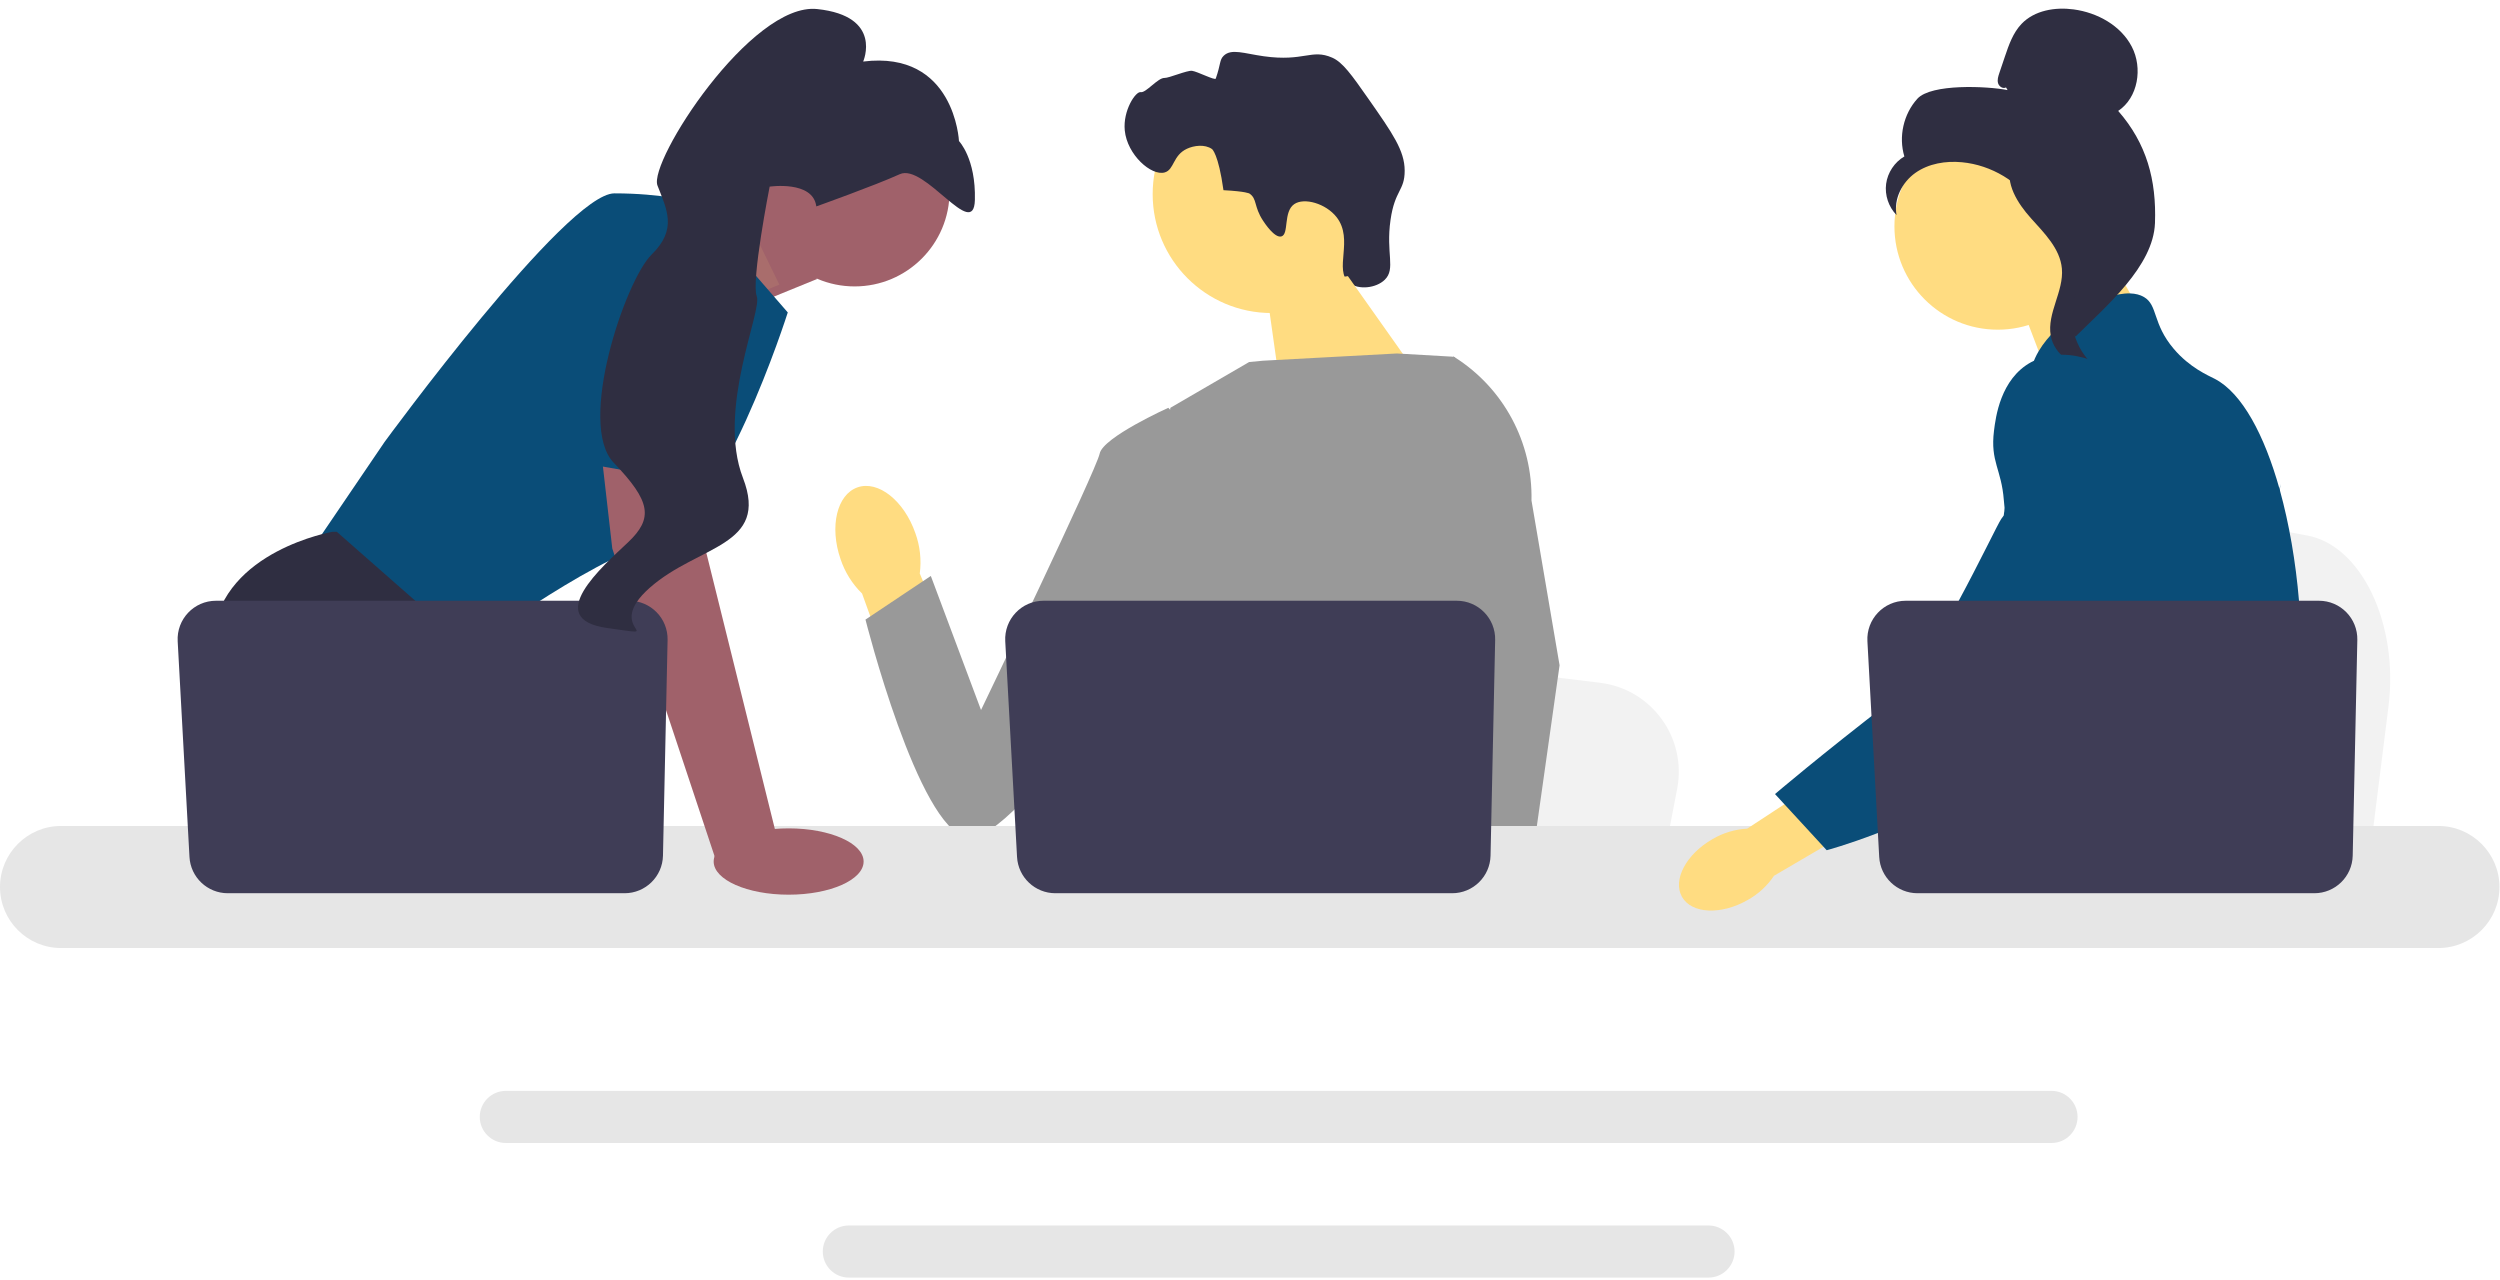 <svg width="867" height="444" viewBox="0 0 867 444" fill="none" xmlns="http://www.w3.org/2000/svg">
<g clip-path="url(#clip0_566_105)">
<path d="M828.335 244.952L825.62 266.574L818.881 320.278H683.498C684.555 308.241 686 290.916 687.544 272.213C687.696 270.345 687.856 268.465 688.008 266.574C691.88 219.559 696.116 166.357 696.116 166.357L713.915 169.673L748.447 176.094L762.519 178.709L800.2 185.726C818.987 189.217 831.91 216.419 828.335 244.952Z" fill="#F2F2F2"/>
<path d="M725.93 79.357L742.579 108.491L710.58 131.168L696.93 95.357L725.93 79.357Z" fill="#FFDC81"/>
<path d="M440.989 108.562C463.768 108.562 482.233 90.097 482.233 67.318C482.233 44.54 463.768 26.074 440.989 26.074C418.211 26.074 399.745 44.54 399.745 67.318C399.745 90.097 418.211 108.562 440.989 108.562Z" fill="#FFDC81"/>
<path d="M438.028 76.538C434.753 71.554 436.038 68.947 433.296 67.115C433.296 67.115 432.193 66.378 424.297 65.958C422.529 53.234 420.322 51.691 420.322 51.691C417.779 49.913 414.004 50.491 411.656 51.578C406.689 53.879 407.265 58.848 403.921 59.799C399.302 61.112 390.897 53.707 390.069 45.23C389.394 38.315 393.849 31.598 395.616 31.954C397.368 32.306 401.563 26.951 403.828 27.033C405.375 27.09 411.695 24.343 413.395 24.557C415.251 24.792 421.373 27.987 421.628 27.257C423.401 22.185 422.88 20.777 424.384 19.326C427.05 16.755 431.41 18.546 438.25 19.507C452.325 21.485 454.781 16.844 461.994 19.99C465.637 21.579 468.686 25.864 474.635 34.369C482.954 46.264 487.114 52.212 487.141 59.149C487.168 66.223 483.742 65.774 482.237 76.247C480.562 87.905 484.121 93.236 480.233 97.024C477.228 99.951 471.12 100.646 467.911 98.077C462.417 93.678 469.607 83.064 463.527 75.31C459.795 70.55 452.289 68.432 448.851 70.785C444.963 73.445 447.105 81.254 444.371 81.995C442.03 82.629 438.598 77.407 438.028 76.538Z" fill="#2F2E41"/>
<path d="M797.85 237.337C796.7 257.007 792.13 263.217 790.53 286.447C790.18 291.547 789.97 297.467 789.97 304.527C789.97 306.327 789.98 308.067 789.98 309.767C789.98 313.387 789.911 316.807 789.49 320.277C789.17 323.047 788.621 325.837 787.71 328.777H698.88C698.871 328.757 698.871 328.737 698.86 328.717C698.34 326.457 698.01 324.297 697.76 322.227C697.68 321.567 697.61 320.917 697.55 320.277C697.47 319.527 697.4 318.787 697.331 318.057C697.06 315.147 696.791 312.397 696.15 309.767C695.291 306.137 693.73 302.717 690.53 299.417C689.22 298.067 687.911 297.017 686.63 296.098C686.38 295.927 686.14 295.757 685.89 295.587C682.35 293.157 679 291.407 676.1 286.447C676.05 286.377 676.01 286.297 675.97 286.227C675.47 285.357 674.17 283.077 673.23 280.037C672.24 276.877 671.64 272.907 672.72 268.848C675.291 259.227 684.81 258.267 692.59 248.547C693.43 247.497 694.26 246.337 695.05 245.047C698.57 239.327 699.52 234.287 700.64 228.297C700.82 227.327 700.98 226.367 701.11 225.437C701.21 224.737 701.3 224.047 701.371 223.367C701.99 217.657 701.69 212.737 700.96 208.337C698.581 193.927 691.56 185.007 696.52 172.077C698.081 168.017 700.291 164.967 702.52 162.357C707.24 156.827 712.09 153.237 711.25 146.098C710.4 138.897 704.94 137.907 704.331 131.617C704.02 128.437 705.06 125.087 707.01 121.797V121.787C713.25 111.197 728.831 101.447 738.73 101.757C740.56 101.807 742.18 102.217 743.53 103.007C748.42 105.887 746.38 112.177 753.871 120.997C759.44 127.547 765.74 130.167 768.13 131.407C777.6 136.348 785.3 150.917 790.53 169.547C790.57 169.687 790.61 169.827 790.65 169.977C793.88 181.647 796.161 194.897 797.291 208.337C797.77 214.027 798.05 219.747 798.11 225.407C798.161 229.927 798.06 233.848 797.85 237.337Z" fill="#0A4D78"/>
<path d="M731.331 304.728L729.52 309.768L728.38 312.927L725.74 320.277L722.68 328.777H703.01L706.31 320.277L707.84 316.317L710.38 309.768L714.64 298.768L731.331 304.728Z" fill="#FFB6B6"/>
<path d="M790.84 167.827C790.791 168.477 790.72 169.197 790.65 169.977C789.871 177.917 788.03 192.127 785.34 208.337C783.92 216.887 782.26 225.997 780.39 235.047C776.371 254.577 771.371 273.807 765.72 286.447C764.71 288.727 763.67 290.787 762.61 292.607C761.8 293.997 760.95 295.367 760.06 296.717C757.18 301.147 753.95 305.347 750.6 309.267C750.47 309.437 750.32 309.597 750.17 309.767C749.63 310.407 749.07 311.037 748.51 311.667C745.77 314.757 742.97 317.637 740.26 320.277C736.96 323.497 733.78 326.347 730.93 328.777H698.99L698.86 328.717L694.26 326.677C694.26 326.677 695.57 325.137 697.76 322.227C698.21 321.637 698.69 320.987 699.21 320.277C699.85 319.407 700.541 318.447 701.28 317.407C702.82 315.227 704.57 312.667 706.45 309.767C710.09 304.157 714.24 297.257 718.43 289.267C718.911 288.337 719.4 287.397 719.89 286.447C719.9 286.417 719.92 286.387 719.93 286.357C720.76 284.737 721.581 283.067 722.4 281.367C729.35 266.907 731.34 254.907 731.911 251.017C732.71 245.517 733.82 237.827 733.52 229.367C733.32 223.787 732.51 217.887 730.581 212.027V212.017C730.18 210.787 729.73 209.557 729.22 208.337C728.31 206.147 727.23 203.987 725.95 201.857C720.3 192.477 715.71 192.087 712.06 181.867C710.98 178.837 708.53 171.997 709.28 164.777V164.767C709.371 163.877 709.52 162.977 709.72 162.077V162.067C709.77 161.817 709.84 161.557 709.911 161.307C710.48 159.097 711.42 156.907 712.85 154.827C715.64 150.787 719.45 148.387 722.86 146.957L722.871 146.947C726.81 145.307 730.21 144.957 730.871 144.897C745.48 143.597 756.81 155.877 763 162.587C765.39 165.177 767.581 167.347 769.581 169.117C785.15 183.017 789.42 174.137 790.53 169.547C790.7 168.837 790.791 168.227 790.84 167.827Z" fill="#0A4D78"/>
<path d="M790.89 167.308C790.89 167.357 790.88 167.527 790.84 167.808C790.86 167.657 790.871 167.507 790.88 167.367C790.88 167.337 790.88 167.317 790.89 167.308Z" fill="#6C63FF"/>
<path d="M711.47 378.317H175.42C170.44 378.317 166.38 382.367 166.38 387.348C166.38 392.337 170.44 396.387 175.42 396.387H711.47C716.45 396.387 720.5 392.337 720.5 387.348C720.5 382.367 716.45 378.317 711.47 378.317Z" fill="#E6E6E6"/>
<path d="M592.51 424.998H294.37C289.39 424.998 285.34 429.048 285.34 434.028C285.34 439.008 289.39 443.068 294.37 443.068H592.51C597.49 443.068 601.55 439.008 601.55 434.028C601.55 429.048 597.49 424.998 592.51 424.998Z" fill="#E6E6E6"/>
<path d="M235.069 81.274L268.853 67.057L283.344 96.762L247.842 111.253L235.069 81.274Z" fill="#A0616A"/>
<path opacity="0.1" d="M222 83.218L255.784 69L270.274 98.706L234.772 113.196L222 83.218Z" fill="#FFDC81"/>
<path d="M239.872 69.955L273.2 108.354C273.2 108.354 250.016 181.531 226.831 188.052C203.646 194.573 160.899 226.452 160.899 226.452L107.284 191.675L133.367 153.275C133.367 153.275 196.401 67.057 213.065 67.057C229.729 67.057 239.872 69.955 239.872 69.955Z" fill="#0A4D78"/>
<path d="M194.843 320.278H117.261L112.356 313.721L92.33 286.95L87.722 280.791C87.722 280.791 70.334 248.912 73.956 219.931C77.579 190.95 115.254 184.43 115.254 184.43H116.805L162.928 224.959L160.175 262.678L174.781 286.95L194.843 320.278Z" fill="#2F2E41"/>
<path d="M133.15 320.278H112.356V289.485L133.15 320.278Z" fill="#2F2E41"/>
<path d="M581.644 273.532L579.058 286.95L572.638 320.278H443.681C444.688 312.808 446.064 302.056 447.535 290.449C447.68 289.29 447.832 288.124 447.977 286.95C451.665 257.773 455.7 224.757 455.7 224.757L472.654 226.815L505.547 230.799L518.951 232.422L554.844 236.777C572.74 238.943 585.049 255.824 581.644 273.532Z" fill="#F2F2F2"/>
<path d="M764.144 320.278H694.199C695.264 319.024 695.865 318.3 695.865 318.3L716.833 314.836L760.036 307.707C760.036 307.707 762.007 312.8 764.144 320.278Z" fill="#2F2E41"/>
<path d="M467.455 95.767L497.873 138.785L444.814 140.369L439.119 99.942L467.455 95.767Z" fill="#FFDC81"/>
<path d="M317.446 184.896C313.543 173.637 304.57 166.525 297.405 169.01C290.24 171.495 287.597 182.635 291.503 193.898C293.002 198.418 295.561 202.514 298.967 205.842L316.107 253.339L338.224 244.821L318.979 198.902C319.594 194.178 319.068 189.375 317.446 184.896Z" fill="#FFDC81"/>
<path d="M523.347 162.977L523.306 206.818L519.227 223.011L510.837 256.317L504.729 286.95L500.179 309.773L498.556 317.924C497.331 318.742 496.114 319.525 494.897 320.278H388.921C382.9 316.663 379.531 313.852 379.531 313.852C379.531 313.852 381.198 312.287 383.103 309.773C386.32 305.527 390.211 298.572 387.827 291.928C387.327 290.537 387.197 288.841 387.349 286.95C388.32 274.474 401.405 253.376 401.405 253.376L398.695 222.062L397.507 208.34L405.884 141.429L433.192 125.555L437.906 125.099L484.442 122.585L503.677 123.693L504.553 123.933L523.347 162.977Z" fill="#999999"/>
<path d="M525.414 320.278H502.229L501.208 309.772L501.186 309.562L507.75 309.113L524.827 307.946L525.124 314.235L525.356 319.061L525.414 320.278Z" fill="#FFB6B6"/>
<path d="M531.121 173.576L540.861 230.719L532.913 286.949L531.674 295.702L529.486 311.156L528.812 315.909L528.834 316.423L529 320.278H501.469L500.454 309.772L500.367 308.83L498.295 287.312L498.259 286.949L493.861 241.319L502.483 208.339L503.121 205.911V205.904L506.872 149.435L503.966 123.772L503.937 123.533C503.995 123.569 504.046 123.606 504.104 123.642C504.256 123.736 504.408 123.83 504.553 123.932C521.478 134.669 531.564 153.507 531.121 173.576Z" fill="#999999"/>
<path d="M415.748 152.378L405.16 141.428C405.16 141.428 382.496 151.645 381.366 157.314C380.237 162.983 340.22 246.239 340.22 246.239L322.81 199.741L300.148 214.871C300.148 214.871 318.332 287.063 335.338 290.452C352.344 293.841 409.339 205.006 409.339 205.006L415.748 152.378Z" fill="#999999"/>
<path d="M845.64 286.447H21.16C9.49 286.447 0 295.947 0 307.617C0 319.287 9.49 328.777 21.16 328.777H845.64C857.31 328.777 866.81 319.288 866.81 307.617C866.81 295.947 857.31 286.447 845.64 286.447Z" fill="#E6E6E6"/>
<path d="M518.522 221.94L516.919 296.742C516.764 303.983 510.85 309.772 503.607 309.772H366.004C358.933 309.772 353.095 304.244 352.709 297.184L348.619 222.381C348.202 214.753 354.275 208.339 361.915 208.339H505.21C512.675 208.339 518.682 214.476 518.522 221.94Z" fill="#3F3D56"/>
<path d="M296.385 99.331C314.567 99.331 329.307 84.591 329.307 66.409C329.307 48.227 314.567 33.487 296.385 33.487C278.203 33.487 263.463 48.227 263.463 66.409C263.463 84.591 278.203 99.331 296.385 99.331Z" fill="#A0616A"/>
<path d="M241.321 152.551L244.944 191.675L269.578 290.935L248.296 298.394L212.34 190.226L207.374 146.755L241.321 152.551Z" fill="#A0616A"/>
<path d="M231.522 221.94L229.919 296.742C229.764 303.983 223.85 309.772 216.607 309.772H79.004C71.933 309.772 66.095 304.244 65.709 297.184L61.619 222.381C61.202 214.753 67.275 208.339 74.915 208.339H218.21C225.675 208.339 231.682 214.476 231.522 221.94Z" fill="#3F3D56"/>
<path d="M273.5 310.278C287.859 310.278 299.5 305.13 299.5 298.778C299.5 292.427 287.859 287.278 273.5 287.278C259.141 287.278 247.5 292.427 247.5 298.778C247.5 305.13 259.141 310.278 273.5 310.278Z" fill="#A0616A"/>
<path d="M190.242 158.533L205.095 79.374C205.095 79.374 246.393 73.578 247.842 87.344C249.291 101.11 246.806 168.386 246.806 168.386L190.242 158.533Z" fill="#0A4D78"/>
<path d="M283.095 71.586C283.095 71.586 303.461 64.318 312.051 60.407C320.642 56.496 337.708 83.773 338.088 69.367C338.468 54.961 332.57 48.92 332.57 48.92C332.57 48.92 331.098 17.405 299.347 21.345C299.347 21.345 306.331 5.578 283.406 3.14C260.482 0.702 224.817 56.061 228.011 64.334C231.205 72.607 235.034 79.447 225.972 88.292C216.91 97.138 199.942 147.062 212.852 160.496C225.762 173.93 226.61 179.759 217.764 188.117C208.918 196.474 188.01 214.647 210.617 217.802C233.224 220.957 208.549 218.6 225.402 203.776C242.256 188.951 266.85 189.556 257.667 165.771C248.484 141.986 264.438 107.902 262.442 102.731C260.446 97.561 266.914 64.726 266.914 64.726C266.914 64.726 281.969 62.514 283.095 71.586Z" fill="#2F2E41"/>
<path d="M692.827 114.337C712.619 114.337 728.664 98.292 728.664 78.499C728.664 58.706 712.619 42.661 692.827 42.661C673.034 42.661 656.989 58.706 656.989 78.499C656.989 98.292 673.034 114.337 692.827 114.337Z" fill="#FFDC81"/>
<path d="M695.687 30.317C694.65 30.923 693.261 30.007 692.928 28.853C692.596 27.699 692.983 26.474 693.367 25.337L695.301 19.61C696.672 15.548 698.128 11.344 701.098 8.252C705.58 3.586 712.705 2.399 719.118 3.259C727.354 4.363 735.48 8.823 739.309 16.198C743.139 23.572 741.508 33.862 734.589 38.464C744.451 49.767 747.888 62.364 747.346 77.355C746.803 92.346 730.466 106.143 719.813 116.703C717.434 115.261 715.271 108.502 716.579 106.047C717.887 103.592 716.013 100.747 717.633 98.485C719.253 96.224 720.609 99.825 718.971 97.576C717.937 96.157 721.972 92.893 720.435 92.043C713.004 87.935 710.532 78.672 705.864 71.579C700.234 63.023 690.599 57.228 680.402 56.267C674.785 55.737 668.852 56.697 664.248 59.958C659.643 63.219 656.663 69.046 657.73 74.586C654.965 71.779 653.589 67.664 654.108 63.758C654.627 59.852 657.03 56.24 660.433 54.252C658.364 47.41 660.136 39.541 664.938 34.247C669.74 28.953 689.219 29.854 696.229 31.247L695.687 30.317Z" fill="#2F2E41"/>
<path d="M696.775 56.475C706.06 57.477 712.764 65.52 718.425 72.947C721.688 77.228 725.106 81.956 725.024 87.338C724.941 92.779 721.303 97.447 719.564 102.603C716.722 111.032 719.492 121.061 726.257 126.836C719.572 128.105 712.346 123.092 711.192 116.387C709.849 108.581 715.766 101.047 715.065 93.157C714.448 86.206 708.97 80.857 704.313 75.659C699.656 70.462 695.283 63.566 697.425 56.924L696.775 56.475Z" fill="#2F2E41"/>
<path d="M593.947 290.978C584.751 296.209 579.995 305.194 583.325 311.046C586.655 316.899 596.808 317.401 606.007 312.167C609.711 310.127 612.872 307.229 615.226 303.717L653.913 281.061L642.894 263.133L605.925 287.371C601.702 287.599 597.595 288.836 593.947 290.978Z" fill="#FFDC81"/>
<path d="M724.935 124.841C723.779 124.383 713.634 120.541 704.373 125.613C693.735 131.439 692.092 144.739 691.516 149.404C690.184 160.18 694.106 162.596 694.934 173.505C696.483 193.915 700.568 170.631 694.045 179.947C691.787 183.172 668.728 233.146 656.01 242.934C631.277 261.971 615.571 275.378 615.571 275.378L633.501 294.856C633.501 294.856 661.835 287.306 686.878 271.045C712.566 254.365 725.41 246.026 735.347 229.71C736.203 228.305 756.678 193.534 745.682 155.086C743.174 146.316 738.578 130.247 724.935 124.841Z" fill="#0A4D78"/>
<path d="M817.522 221.94L815.919 296.742C815.764 303.983 809.85 309.772 802.607 309.772H665.004C657.933 309.772 652.095 304.244 651.709 297.184L647.619 222.381C647.202 214.753 653.275 208.339 660.915 208.339H804.21C811.675 208.339 817.682 214.476 817.522 221.94Z" fill="#3F3D56"/>
</g>
<defs>
<clipPath id="clip0_566_105">
<rect width="866.81" height="443.068" fill="white"/>
</clipPath>
</defs>
</svg>
